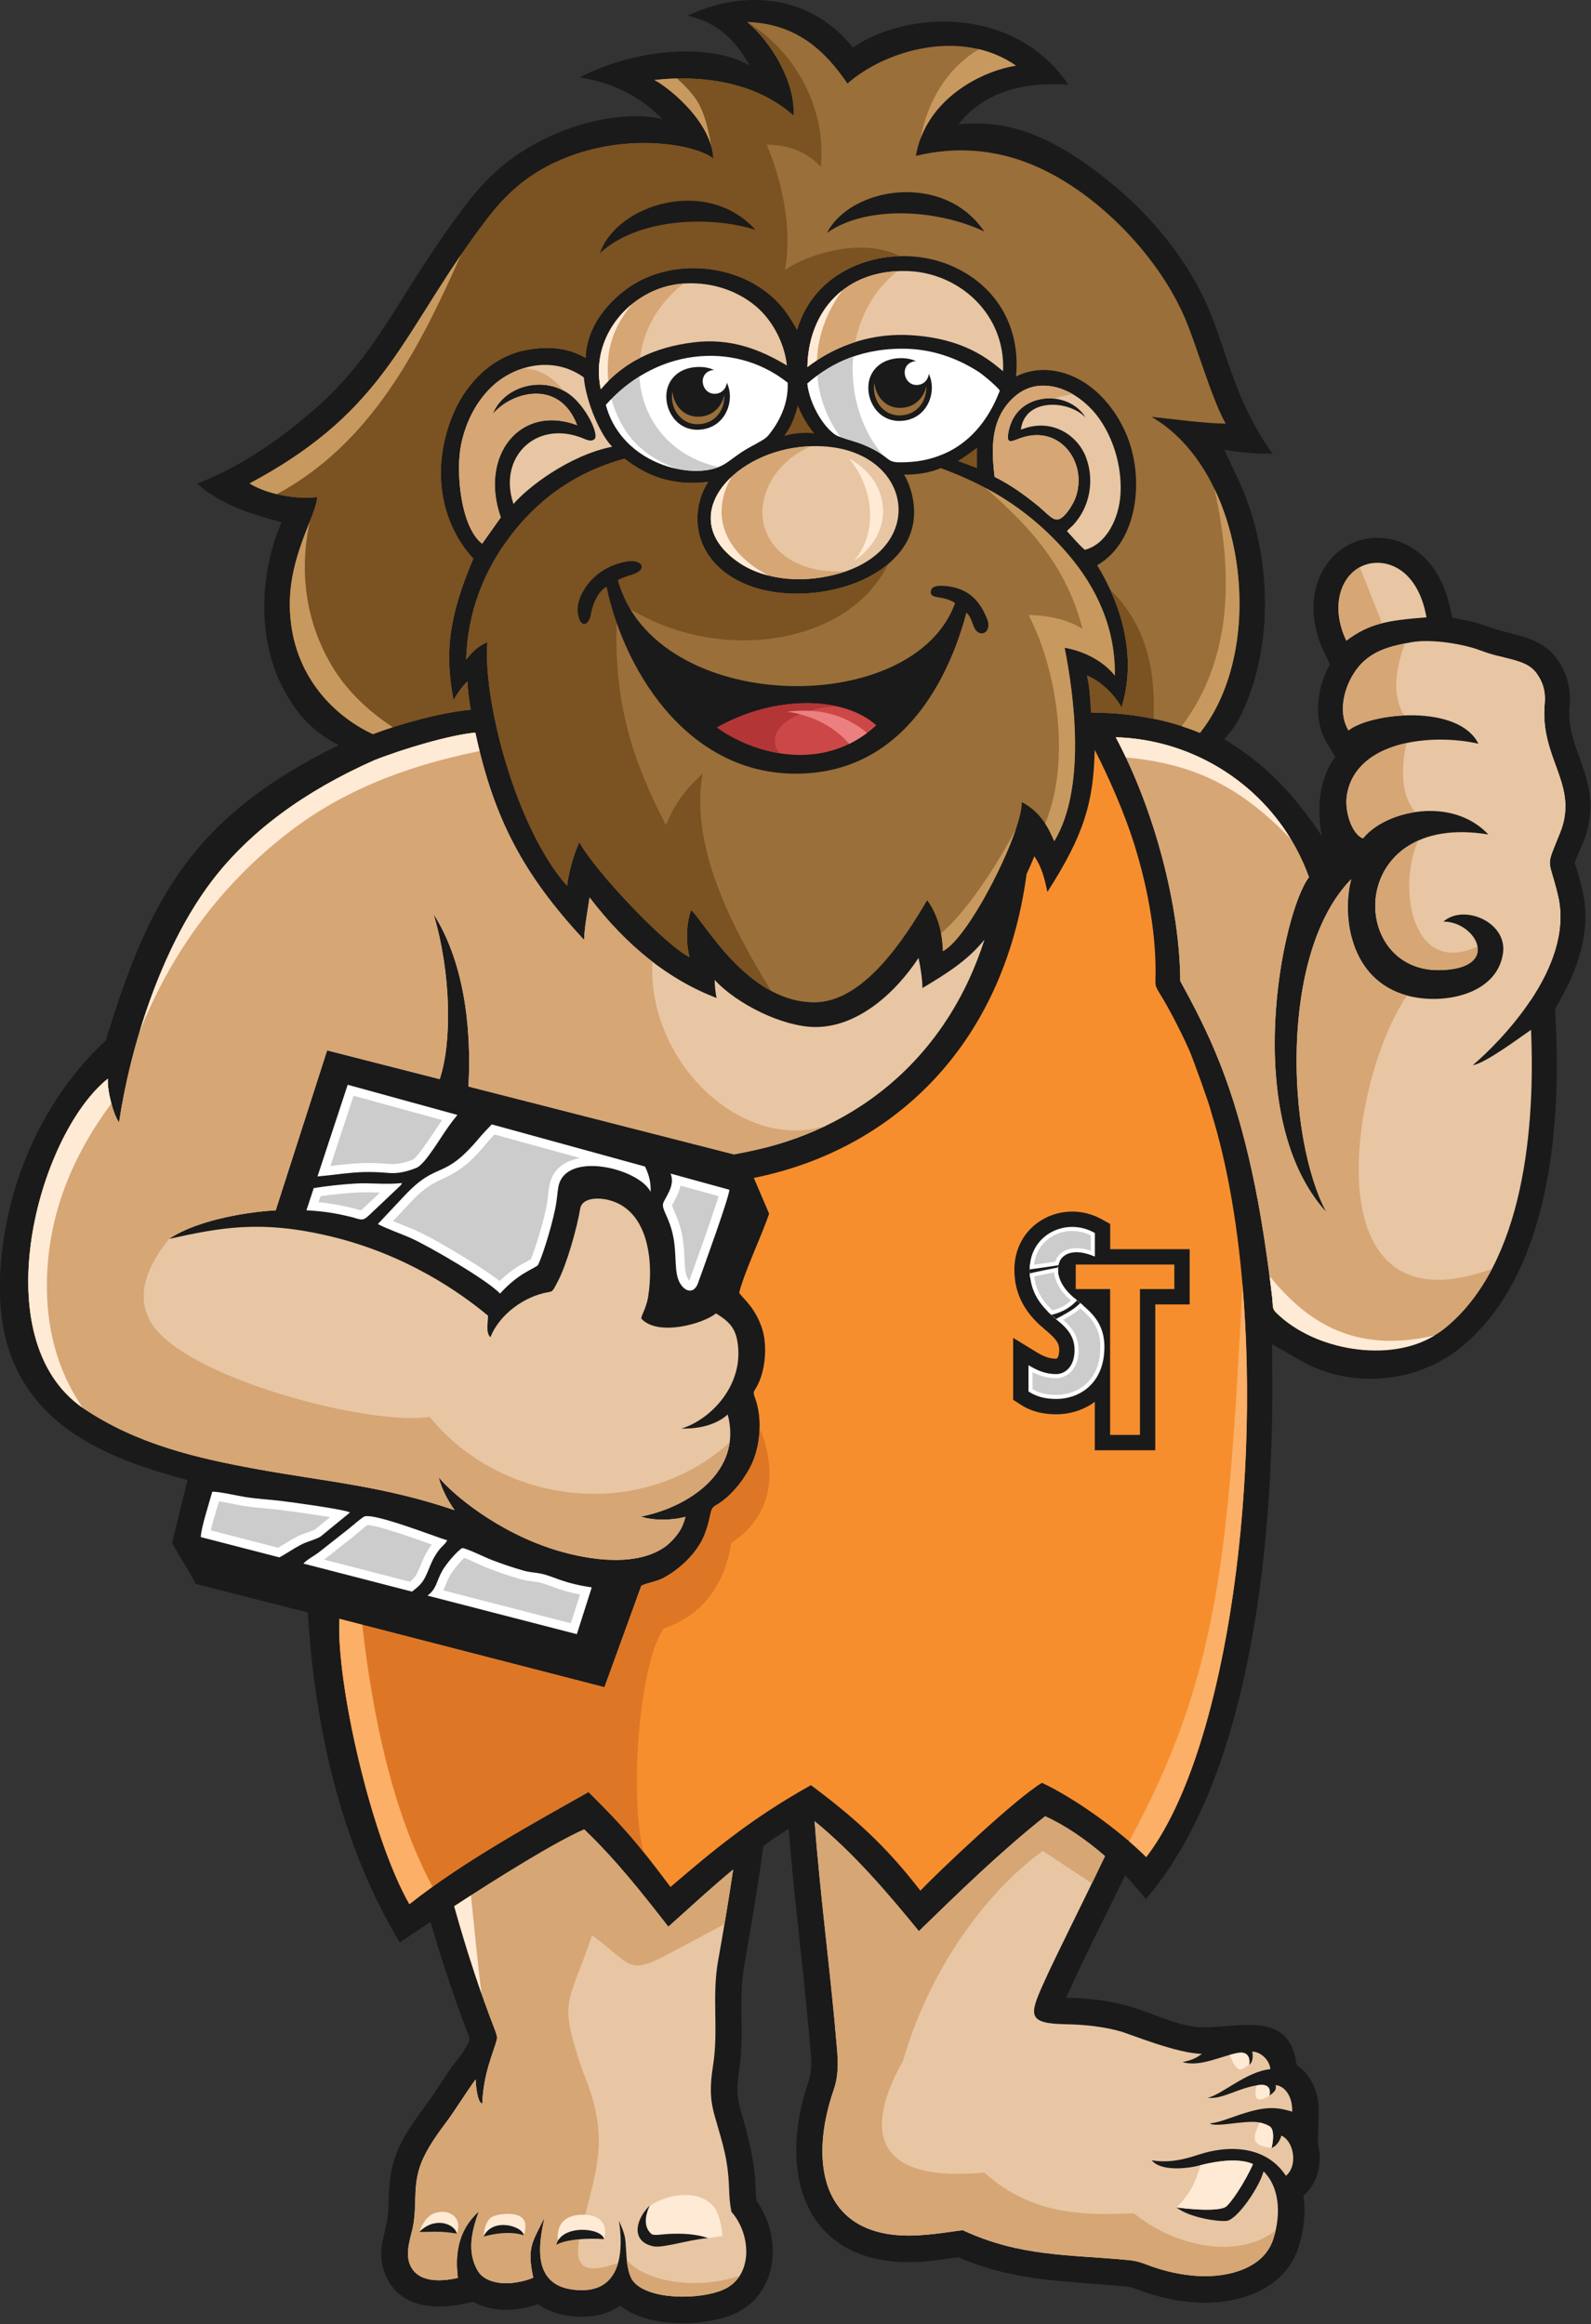 <?xml version="1.0" encoding="UTF-8" standalone="no"?>
<!-- Generator: Adobe Illustrator 15.0.0, SVG Export Plug-In . SVG Version: 6.00 Build 0)  -->

<svg
   version="1.1"
   id="Layer_1"
   x="0px"
   y="0px"
   width="683.825"
   height="998.649"
   viewBox="0 0 683.825 998.649"
   enable-background="new 0 0 1000 1000"
   xml:space="preserve"
   sodipodi:docname="logo-full.svg"
   inkscape:version="1.2 (dc2aedaf03, 2022-05-15)"
   inkscape:export-filename="logo-full.png"
   inkscape:export-xdpi="71.878059"
   inkscape:export-ydpi="71.878059"
   xmlns:inkscape="http://www.inkscape.org/namespaces/inkscape"
   xmlns:sodipodi="http://sodipodi.sourceforge.net/DTD/sodipodi-0.dtd"
   xmlns="http://www.w3.org/2000/svg"
   xmlns:svg="http://www.w3.org/2000/svg"><rect x="0" y="0" width="683.825" height="998.649" fill="#333333" stroke="none"/><defs
   id="defs195">
		
		
	
			
			
		
				
				
				
				
				
				
				
				
				
				
				
				
				
				
				
				
				
				
				
				
				
				
				
				
				
				
				
				
				
				
				
				
				
				
				
				
				
				
				
				
				
				
				
				
				
				
				
				
				
				
				
				
				
				
				
				
				
				
				
				
				
				
				
				
				
				
				
				
				
				
				
				
				
				
				
				
				
				
			</defs><sodipodi:namedview
   id="namedview193"
   pagecolor="#505050"
   bordercolor="#eeeeee"
   borderopacity="1"
   inkscape:showpageshadow="0"
   inkscape:pageopacity="0"
   inkscape:pagecheckerboard="0"
   inkscape:deskcolor="#505050"
   showgrid="false"
   inkscape:zoom="0.4145"
   inkscape:cx="641.73703"
   inkscape:cy="756.33293"
   inkscape:window-width="1920"
   inkscape:window-height="1010"
   inkscape:window-x="-6"
   inkscape:window-y="1086"
   inkscape:window-maximized="1"
   inkscape:current-layer="Layer_1" />
	<g
   id="g1004"
   transform="matrix(1.165,0,0,1.165,-240.765,-62.012)"
   inkscape:export-filename=".\g1004.png"
   inkscape:export-xdpi="49.152"
   inkscape:export-ydpi="49.152"><path
     fill-rule="evenodd"
     clip-rule="evenodd"
     fill="#1a1a1a"
     d="m 245.698,437.021 c -22.386,20.648 -36.937,51.955 -38.904,84.825 -0.793,13.281 0.816,25.892 6.269,36.902 11.78,23.791 36.784,33.468 62.793,40.421 -1.898,7.695 -3.798,15.39 -5.709,23.08 2.637,5.001 6.171,10.254 8.803,15.259 13.757,3.491 27.515,6.982 41.274,10.474 2.468,41.251 11.896,85.262 33.948,121.745 3.326,-2.267 7.171,-4.854 11.326,-7.613 4.592,15.845 9.674,30.709 14.3,42.525 0.757,1.993 -4.226,8.057 -5.457,9.676 -3.67,4.847 -6.653,10.169 -10.292,15.035 -3.556,4.753 -7.033,9.55 -9.666,14.889 -3.038,6.156 -4.03,11.918 -4.271,18.717 -0.112,3.207 -0.085,6.445 -0.675,9.607 -1.292,6.934 -3.453,11.377 -1.003,18.559 4.364,12.797 17.712,14.453 29.287,11.89 1.149,-0.256 2.299,-0.513 3.449,-0.769 3.255,1.822 7,2.722 10.708,2.938 4.138,0.236 9.367,-0.614 13.346,-2.014 4.628,3.328 10.382,4.565 16.014,4.594 5.101,0.024 10.095,-1.091 14.256,-4.094 9.825,7.967 28.884,7.816 40.188,3.801 17.922,-6.377 20.207,-28.369 10.071,-42.489 -0.193,-1.505 -0.264,-3.027 -0.313,-4.541 -0.354,-10.51 -2.673,-18.978 -5.564,-28.963 -1.534,-5.302 -1.372,-9.196 -0.509,-14.588 2.057,-12.87 -0.413,-26.013 1.868,-38.721 2.621,-14.632 5.045,-29.309 7.058,-44.039 2.997,-2.177 6.098,-4.305 9.34,-6.363 2.165,27.71 5.921,55.362 8.171,83.073 0.285,3.544 0.31,6.799 -0.858,10.209 -11.949,34.781 -0.858,68.855 41.117,66.455 4.769,-0.269 9.44,-1.16 14.177,-1.652 20.906,9.054 39.791,8.65 61.897,10.771 1.485,0.143 2.734,0.529 4.118,1.063 10.604,4.098 23.006,6.16 34.273,4.093 11.381,-2.083 21.545,-8.211 25.228,-19.706 1.925,-6.006 2.702,-12.65 1.766,-18.917 5.493,-4.63 7.113,-12.544 5.347,-19.319 0.11,-3.813 0.212,-7.625 0.317,-11.438 0.18,-6.597 -2.466,-13.766 -8.166,-17.465 -2.364,-20.198 -20.707,-13.83 -34.811,-13.912 -8.256,-0.049 -19.178,-5.574 -27.312,-7.869 -7.397,-2.087 -15.193,-2.922 -22.863,-3.048 -0.009,0 -0.021,0 -0.028,0 0.154,-0.334 0.305,-0.667 0.455,-1.005 6.653,-14.925 14.201,-29.427 21.313,-44.133 2.665,2.775 5.221,5.709 7.602,8.773 39.697,-46.013 47.095,-134.859 46.68,-192.692 -0.024,-4 -0.054,-8 -0.086,-12 3.471,1.99 6.934,3.988 10.404,5.978 18.457,10.612 42.786,8.626 59.286,-4.834 32.112,-26.196 36.747,-78.99 35.063,-117.507 -0.098,-2.287 -0.195,-4.575 -0.297,-6.864 -0.004,-0.171 -0.017,-0.342 -0.024,-0.515 0.089,-0.151 0.175,-0.295 0.265,-0.444 7.816,-13.13 13.424,-28.045 9.762,-43.453 -0.611,-2.58 -1.311,-5.133 -2.043,-7.622 -0.195,-0.584 -0.391,-1.17 -0.586,-1.753 -0.065,-0.202 -0.135,-0.405 -0.199,-0.606 0.077,-0.195 0.162,-0.393 0.24,-0.59 0.239,-0.588 0.479,-1.18 0.72,-1.768 0.171,-0.419 0.354,-0.834 0.529,-1.253 0.553,-1.314 1.151,-2.608 1.685,-3.926 2.742,-6.806 3.332,-13.737 1.798,-20.913 -1.131,-5.308 -3.349,-10.374 -5.001,-15.542 -1.452,-4.557 -2.27,-8.993 -1.839,-13.798 0.578,-6.376 -0.997,-12.362 -4.781,-17.546 -1.997,-2.732 -4.524,-4.72 -7.568,-6.181 -5.396,-2.594 -11.743,-3.27 -17.374,-5.424 -2.959,-1.133 -6.039,-1.943 -9.144,-2.554 -1.091,-0.215 -2.189,-0.435 -3.275,-0.647 -0.366,-0.073 -0.729,-0.142 -1.099,-0.215 -0.077,-0.362 -0.163,-0.722 -0.248,-1.084 -0.248,-1.086 -0.501,-2.171 -0.753,-3.257 -1.844,-7.947 -5.611,-15.513 -12.35,-20.398 -5.855,-4.248 -13.33,-5.819 -20.345,-3.92 -1.848,0.499 -3.63,1.239 -5.286,2.191 -6.177,3.542 -10.147,9.687 -11.612,16.577 -1.596,7.532 -0.114,15.436 3.153,22.323 0.74,1.554 1.473,3.111 2.218,4.665 -0.436,0.971 -0.879,1.939 -1.318,2.91 -3.711,8.219 -4.456,18.311 0.293,26.288 1.013,1.693 2.026,3.386 3.039,5.076 -6.075,8.042 -6.836,19.236 -4.92,29.199 -4.976,-7.46 -9.948,-13.814 -15.612,-19.671 -5.916,-6.118 -12.793,-11.465 -20.467,-16.136 2.462,-2.521 4.581,-5.479 6.258,-8.93 12.622,-25.968 11.129,-60.986 -1.074,-86.881 -1.705,-3.624 -3.418,-7.249 -5.123,-10.879 6.873,1.135 12.472,1.51 17.77,1.416 -8.109,-11.464 -12.455,-21.985 -16.96,-35.187 -2.152,-6.317 -4.187,-12.72 -6.836,-18.852 -6.791,-15.71 -18.9,-31.461 -33.26,-43.672 C 595.678,102.972 578.336,97.211 560.294,99.091 567.972,89.232 580.793,83.007 600.842,84.486 581.204,55.376 541.52,56.951 521.309,70.749 506.388,51.867 482.031,48.693 460.384,59.02 c 11.452,2.58 17.955,9.556 22.805,18.337 -14.972,-8.492 -42.249,-6.159 -62.693,4.437 13.306,2.083 22.668,7.418 30.662,15.444 -9.387,-2.637 -31.274,-1.487 -52.495,12.28 -7.261,4.71 -13.527,10.675 -19.301,18.154 -7.255,9.399 -13.865,19.279 -20.217,29.305 -5.231,8.264 -10.307,16.622 -16.012,24.566 -6.069,8.458 -12.929,16.199 -20.821,22.998 -13.428,11.583 -27.014,20.891 -42.991,27.128 9.959,8.254 19.279,10.868 31.232,14.199 -7.737,17.538 -9.284,41.968 0.173,60.496 5.182,10.16 11.043,16.577 20.872,21.71 -53.525,26.199 -69.948,56.453 -85.9,108.947 z"
     id="path6" /><path
     fill-rule="evenodd"
     clip-rule="evenodd"
     fill="#ffead5"
     d="m 771.195,422.458 c 7.694,-11.466 13.477,-25.393 10.262,-38.926 -3.454,-14.551 -4.781,-9.351 0.761,-23.098 7.162,-17.768 -7.515,-27.171 -5.668,-47.628 0.439,-4.865 -0.858,-8.289 -3.044,-11.277 -2.938,-4.018 -7.869,-4.689 -14.258,-6.374 v 0 c 0,0 10.287,10.73 9.632,22.331 -0.655,11.603 3.938,27.584 5.473,32.835 1.534,5.253 -5.692,14.01 -4.598,19.92 1.094,5.91 8.907,23.163 5.912,36.556 -1.282,5.733 -2.922,11.272 -4.472,15.661 z"
     id="path8" /><path
     fill-rule="evenodd"
     clip-rule="evenodd"
     fill="#e8c6a3"
     d="m 327.351,440.665 c 13.845,3.538 27.688,7.078 41.534,10.616 4.547,-13.414 4.291,-38.989 -2.258,-60.889 10.679,16.817 14.16,40.2 12.864,63.599 l 97.976,25.039 5.357,-1.075 c 9.501,-1.904 18.771,-4.899 27.543,-9.015 24.279,-11.385 42.717,-30.322 53.91,-54.657 2.169,-4.724 4.028,-9.558 5.604,-14.476 -6.124,7.548 -13.396,12.199 -22.885,17.869 -0.089,-3.646 -0.68,-7.471 -1.452,-11.112 -8.729,13.236 -22.75,25.655 -38.281,25.488 -11.88,-0.126 -28.752,-8.463 -36.933,-17.377 0.024,1.478 0.132,3.972 0.718,6.665 -17.825,-6.791 -33.472,-19.452 -46.869,-37.083 -0.788,5.46 -1.784,10.115 -2.026,15.666 -22.39,-24.072 -33.315,-44.684 -40.125,-76.465 -9.131,0.818 -26.349,5.867 -37.289,10.193 -25.486,11.302 -45.726,26.045 -59.692,44.261 -19.083,24.888 -30.461,62.188 -34.458,89.345 -2.173,-2.993 -4.445,-11.985 -4.132,-16.146 -26.052,20.868 -46.277,96.788 -8.648,121.833 19.515,12.984 41.024,18.083 64.181,22.274 24.703,4.476 46.249,6.156 72.412,15.059 -2.508,-3.516 -4.895,-8.023 -5.872,-12.142 4.877,6.038 21.482,20.17 43.132,26.827 12.241,3.764 30.23,6.481 40.865,-1.559 2.572,-2.16 4.893,-4.87 5.983,-7.527 0.444,-1.083 0.779,-2.148 1.064,-3.19 -4.063,1.245 -11.631,1.6 -16.437,-0.061 18.02,-3.532 37.492,-16.919 32.015,-37.643 -2.714,2.421 -7.917,5.379 -17.106,5.18 10.702,-3.149 23.643,-16.297 20.594,-32.561 -0.926,-4.952 -3.53,-7.287 -7.823,-9.92 -4.61,3.82 -21.353,8.581 -27.464,2.006 -0.505,-0.541 1.705,-3.768 2.396,-7.898 2.098,-12.54 0.551,-32.759 -15.275,-36.096 -3.416,-0.722 -9.094,-0.629 -9.764,3.387 -1.278,7.66 -5.036,20.624 -8.159,26.642 -2.026,3.902 -1.945,3.85 -3.692,4.15 -8.722,1.501 -17.904,8.134 -21.267,16.594 -1.796,-1.652 -0.851,-5.51 -0.875,-7.935 -10.345,-8.618 -30.341,-22.665 -58.317,-29.313 -25.554,-6.075 -40.406,-3.194 -59.377,0.993 11.326,-7.598 31.384,-10.153 39.36,-10.535 6.321,-19.668 12.644,-39.34 18.968,-59.011 z m 314.762,-25.541 c 10.674,19.35 18.393,36.066 25.212,64.822 3.341,14.064 6.246,30.951 8.749,52.309 0.268,2.963 -0.058,3.675 1.403,5.132 15.161,15.088 45.862,19.112 62.354,5.664 29.378,-23.967 33.224,-74.76 31.682,-109.965 -4.436,3.054 -17.009,12.433 -21.473,13.029 9.53,-8.085 37.708,-36.088 31.417,-62.582 -3.454,-14.549 -4.781,-9.353 0.761,-23.098 7.166,-17.768 -7.511,-27.171 -5.668,-47.628 0.439,-4.867 -0.858,-8.289 -3.044,-11.277 -3.873,-5.302 -11.226,-4.775 -20.801,-8.439 -6.059,-2.319 -17.988,-4.277 -25.146,-3.001 -7.69,1.371 -14.591,3.029 -19.608,9.011 -4.996,5.967 -8.134,16.25 -3.788,23.537 8.695,-6.74 40.69,-9.708 47.933,4.914 -16.963,-3.882 -45.101,-1.198 -48.502,18.829 -1.042,6.146 1.944,14.75 5.953,16.087 8.048,-10.152 32.633,-15.849 46.24,-1.432 -52.251,-8.659 -52.246,50.814 -17.762,50.035 22.844,-0.515 13.176,-17.958 1.18,-17.902 7.435,-6.653 23.629,0.161 21.969,11.67 -2.307,16.008 -23.905,19.507 -37.097,15.092 -20.581,-6.893 -22.03,-30.979 -18.852,-42.468 -26.795,27.236 -23.82,95.713 -9.192,122.919 -31.938,-34.983 -16.321,-110.793 -6.433,-123.588 -11.288,-31.311 -40.475,-50.761 -71.285,-51.613 14.204,26.629 23.587,61.988 23.798,89.943 z"
     id="path10" /><path
     fill-rule="evenodd"
     clip-rule="evenodd"
     fill="#d6a675"
     d="m 705.606,399.954 c -2.254,-7.166 -2.4,-15.177 -0.415,-22.458 -26.754,27.258 -23.779,95.689 -9.159,122.884 -31.938,-34.983 -16.321,-110.793 -6.433,-123.588 -11.288,-31.311 -40.475,-50.761 -71.285,-51.613 14.204,26.631 23.588,61.991 23.799,89.945 10.674,19.35 18.393,36.066 25.212,64.822 3.341,14.064 6.246,30.951 8.749,52.309 0.268,2.963 -0.058,3.675 1.403,5.132 15.161,15.088 45.862,19.112 62.354,5.664 7.182,-5.864 12.834,-13.33 17.261,-21.773 h -0.049 c -67.997,24.658 -51.908,-71.302 -31.267,-100.839 -0.577,-0.156 -1.147,-0.327 -1.7,-0.508 -10.482,-3.514 -16,-11.483 -18.47,-19.977 z m 18.95,-82.823 0.114,-0.098 c -3.784,-6.044 -4.024,-14.616 0.313,-26.463 -6.653,1.321 -12.581,3.225 -17.033,8.529 -4.996,5.967 -8.134,16.25 -3.788,23.537 3.752,-2.907 11.833,-5.108 20.394,-5.505 z m 4.11,35.649 c -8.098,1.231 -15.385,4.98 -19.12,9.686 -4.009,-1.336 -6.995,-9.94 -5.953,-16.087 1.863,-10.966 11.141,-16.731 21.939,-19.067 -2.359,11.306 -1.424,19.867 3.183,25.371 z m 23.104,49.557 c 0.749,4.272 -2.697,8.484 -13.745,8.732 -27.336,0.619 -33,-36.615 -8.15,-47.77 -7.81,17.409 -2.259,50.297 21.895,39.038 z"
     id="path12" /><path
     fill-rule="evenodd"
     clip-rule="evenodd"
     fill="#ffead5"
     d="m 682.828,362.633 c -13.948,-22.925 -38.655,-36.739 -64.514,-37.455 1.285,2.415 2.53,4.903 3.739,7.448 25.204,2.293 42.237,10.793 60.775,30.007 z"
     id="path14" /><path
     fill-rule="evenodd"
     clip-rule="evenodd"
     fill="#d6a675"
     d="m 327.351,440.665 c 13.845,3.538 27.688,7.078 41.534,10.616 4.547,-13.414 4.291,-38.989 -2.258,-60.889 10.679,16.817 14.16,40.2 12.864,63.599 l 97.976,25.039 5.357,-1.075 c 9.501,-1.904 18.771,-4.899 27.543,-9.015 l 1.14,-0.539 c -31.36,10.091 -66.183,-23.936 -64.14,-60.431 v -0.002 c -8.354,-6.419 -16.087,-14.366 -23.188,-23.71 -0.788,5.46 -1.784,10.115 -2.026,15.666 -22.39,-24.072 -33.315,-44.684 -40.125,-76.465 -9.131,0.818 -26.349,5.867 -37.289,10.193 -25.486,11.302 -45.726,26.045 -59.692,44.261 -19.083,24.888 -30.461,62.188 -34.458,89.345 -2.173,-2.993 -4.445,-11.985 -4.132,-16.146 -26.052,20.868 -46.277,96.788 -8.648,121.833 19.515,12.984 41.024,18.083 64.181,22.274 24.703,4.476 46.249,6.156 72.412,15.059 -2.508,-3.516 -4.895,-8.023 -5.872,-12.142 4.877,6.038 21.482,20.17 43.132,26.827 12.241,3.764 30.23,6.481 40.865,-1.559 2.572,-2.16 4.893,-4.87 5.983,-7.527 0.444,-1.083 0.779,-2.148 1.064,-3.19 -4.063,1.245 -11.631,1.6 -16.437,-0.061 14.832,-2.905 30.646,-12.492 32.723,-27.349 -32.866,29.574 -84.271,23.084 -110.655,-9.424 -22.337,3.504 -91.152,-14.579 -102.946,-35.03 -4.567,-7.918 -3.521,-17.806 6.765,-30.61 11.326,-7.598 31.384,-10.153 39.36,-10.535 6.32,-19.67 12.643,-39.342 18.967,-59.013 z"
     id="path16" /><path
     fill-rule="evenodd"
     clip-rule="evenodd"
     fill="#ffead5"
     d="m 383.591,330.252 c -0.543,-2.208 -1.064,-4.468 -1.563,-6.793 -9.131,0.818 -26.349,5.867 -37.289,10.193 -25.486,11.302 -45.726,26.045 -59.692,44.261 -11.942,15.576 -20.868,36.015 -26.855,55.786 v 0.01 c 14.435,-36.029 36.389,-59.699 57.351,-75.238 24.78,-18.368 52.409,-24.951 68.048,-28.219 z"
     id="path18" /><path
     fill-rule="evenodd"
     clip-rule="evenodd"
     fill="#ffead5"
     d="m 247.747,460.225 c -0.893,-3.318 -1.457,-6.899 -1.29,-9.113 -25.909,20.754 -46.045,95.946 -9.255,121.406 -9.82,-14.189 -13.604,-30.591 -13.218,-47.14 0.571,-24.522 9.354,-45.632 23.763,-65.153 z"
     id="path20" /><path
     fill-rule="evenodd"
     clip-rule="evenodd"
     fill="#f78e2d"
     d="m 484.779,487.707 c 1.882,4.409 3.762,8.816 5.644,13.225 -2.84,8.276 -9.184,21.63 -11.062,29.142 1.353,2.088 5.729,5.176 8.384,12.947 2.122,6.222 1.412,16.154 -2.09,22.034 -0.95,1.591 -1.218,1.656 -0.502,3.589 3.025,8.134 2.021,18.831 -1.817,25.973 -2.958,5.501 -7.523,11.007 -12.64,13.899 -2.586,1.461 -1.284,3.857 -4.262,11.133 -2.704,6.601 -9.306,12.708 -15.389,15.796 -2.354,1.192 -5.917,1.685 -7.784,2.694 -4.531,12.476 -9.065,24.951 -13.594,37.431 -32.601,-8.407 -65.2,-16.813 -97.799,-25.216 -1.147,23.808 11.741,80.681 25.842,105.225 20.311,-16.117 47.711,-30.94 66.079,-41.361 12.465,12.438 17.252,17.7 30.241,35.038 15.501,-13.285 29.859,-25.317 51.817,-37.557 15.494,11.572 27.242,21.879 40.377,38.916 6.323,-6.653 34.884,-33.822 44.856,-39.783 11.938,5.604 28.309,17.302 38.465,27.381 36.747,-47.673 49.292,-194.174 23.844,-275.167 -0.199,-1.566 -6.49,-19.062 -7.926,-22.345 -3.04,-6.956 -7.857,-16.021 -10.197,-19.808 -2.308,-3.737 -2.385,-3.976 -2.315,-6.179 0.472,-15.589 -2.543,-33.285 -7.935,-50.444 -3.442,-10.97 -9.375,-24.601 -14.481,-34.448 -0.436,19.279 -3.821,31.163 -17.448,52.395 -0.952,-4.211 -1.696,-8.502 -4.813,-13.151 -0.928,2.271 -1.88,4.454 -2.864,6.559 -8.755,64.975 -50.999,102.131 -100.631,112.082 z"
     id="path22" /><path
     fill-rule="evenodd"
     clip-rule="evenodd"
     fill="#fbaf67"
     d="m 623.25,732.426 c 2.267,1.953 4.391,3.897 6.295,5.786 28.345,-36.771 42.281,-132.32 35.502,-211.268 -5.148,101.73 -9.095,145.048 -41.797,205.482 z"
     id="path24" /><path
     fill-rule="evenodd"
     clip-rule="evenodd"
     fill="#dd7726"
     d="m 486.916,580.082 c -0.126,5.244 -1.394,10.465 -3.579,14.534 -2.958,5.501 -7.523,11.007 -12.64,13.899 -2.586,1.461 -1.284,3.857 -4.262,11.133 -2.704,6.601 -9.306,12.708 -15.389,15.796 -2.352,1.192 -5.917,1.685 -7.784,2.694 l -13.594,37.431 -97.799,-25.216 c -1.147,23.808 11.741,80.681 25.84,105.225 20.313,-16.117 47.715,-30.94 66.079,-41.361 8.689,8.671 13.647,13.851 20.251,22.066 -5.381,-21.912 -1.349,-69.73 7.479,-82.386 13.55,-4.509 22.333,-15.234 24.953,-31.522 18.041,-11.824 15.388,-31.055 10.445,-42.293 z"
     id="path26" /><path
     fill-rule="evenodd"
     clip-rule="evenodd"
     fill="#e8c6a3"
     d="m 703.373,289.54 c 8.297,-6.264 14.791,-7.436 29.573,-8.608 -3.142,-17.509 -14.196,-21.67 -21.749,-19.629 -9.191,2.486 -14.314,14.569 -7.824,28.237 z"
     id="path28" /><path
     fill-rule="evenodd"
     clip-rule="evenodd"
     fill="#ffffff"
     d="m 319.722,499.651 c 6.528,0.364 11.137,1.109 17.177,2.639 2.093,0.529 3.296,1.343 4.95,0.037 1.178,-0.933 2.321,-2.186 3.43,-3.156 2.98,-2.824 5.959,-5.648 8.942,-8.472 0.763,-0.842 0.236,-0.083 0.755,-1.084 -6.285,0.651 -11.458,-0.169 -17.236,0.177 -5.081,0.305 -10.185,0.849 -15.326,1.677 -0.898,2.728 -1.795,5.454 -2.692,8.182 z m -9.996,128.022 c 0.616,-0.301 1.29,-0.696 2.095,-1.185 2.145,-1.302 4.075,-2.571 6.335,-3.706 1.988,-0.997 5.249,-1.778 6.826,-2.824 l 10.811,-8.846 c -2.118,-1.16 -21.134,-3.724 -25.124,-4.22 -4.396,-0.546 -8.897,-0.773 -13.306,-1.44 -2.914,-0.439 -9.75,-2.071 -12.38,-1.994 -0.958,3.512 -4.238,13.615 -4.232,16.736 z m 115.257,11.071 c -10.626,-1.542 -14.101,-4.085 -18.573,-5.041 -2.289,-0.492 -4.055,-0.432 -6.587,-1.144 -4.041,-1.127 -7.983,-2.519 -11.552,-3.861 -2.486,-0.94 -9.239,-4.285 -11.045,-4.472 -2.014,1.114 -6.203,6.192 -7.43,8.451 -2.436,4.488 -1.906,6.315 -5.397,9.106 L 419.483,656 Z m -66.325,1.559 -40.059,-10.343 c 1.422,-1.563 3.731,-2.674 5.471,-3.976 l 11.247,-8.854 c 1.198,-0.944 4.452,-3.809 5.617,-4.455 3.154,-1.746 26.589,7.527 30.713,8.703 -0.824,1.814 -2.356,2.015 -4.716,6.12 -1.312,2.286 -2.096,4.821 -3.235,7.169 -1.313,2.702 -2.714,3.833 -4.913,5.542 z m 95.418,-154.189 c 1.55,3.939 -0.975,7.365 -2.513,10.357 -1.186,2.301 1.147,4.279 2.885,10.376 1.992,6.998 0.946,13.212 2.252,17.716 1.313,4.517 5.681,6.967 7.5,1.904 2.344,-6.514 11.371,-31.361 11.566,-34.389 z m -62.937,44.265 c -4.435,-4.863 -26.036,-17.363 -32.627,-20.346 -3.746,-1.696 -8.986,-3.479 -12.439,-5.306 3.109,-3.337 6.319,-6.714 9.605,-10.228 12.96,-13.855 14.099,-4.928 28.394,-22.239 0.547,-0.661 2.513,-2.729 4.018,-4.297 l 56.474,15.531 c 0.148,0.21 0.283,0.452 0.413,0.743 1.19,2.663 1.857,5.31 1.711,8.606 -4.325,-8.697 -31.382,-15.289 -34.009,-1.915 -0.393,2.002 -0.452,4.767 -1.257,8.541 -1.754,8.211 -4.982,17.964 -6.328,20.475 -2.432,1.8 -7.172,3.021 -13.955,10.435 z m -41.427,-44.524 c 2.783,0.24 5.726,0.071 10.553,-1.835 1.298,-0.513 3.056,-2.494 4.702,-4.738 4.23,-5.762 5.917,-9.304 10.454,-14.803 l -40.477,-11.13 c -3.715,11.273 -7.43,22.548 -11.147,33.821 10.508,-0.955 14.988,-2.261 25.915,-1.315 z"
     id="path30" /><path
     fill-rule="evenodd"
     clip-rule="evenodd"
     fill="#cdcccc"
     d="m 324.208,496.661 c 4.565,0.456 8.854,1.227 13.507,2.405 0.49,0.122 1.548,0.509 2.12,0.612 1.121,-0.891 2.12,-2.008 3.203,-2.962 1.263,-1.198 2.527,-2.395 3.79,-3.593 -2.956,-0.073 -5.9,-0.189 -8.891,-0.01 -4.35,0.261 -8.689,0.7 -13,1.333 -0.245,0.738 -0.487,1.476 -0.729,2.215 z m -36.768,110.32 c -0.535,1.819 -1.093,3.634 -1.609,5.457 -0.342,1.208 -0.997,3.397 -1.402,5.27 l 24.868,6.421 c 0.269,-0.159 0.535,-0.321 0.795,-0.48 2.179,-1.322 4.291,-2.693 6.573,-3.841 1.789,-0.896 4.834,-1.604 6.36,-2.543 l 5.396,-4.415 c -1.959,-0.342 -3.926,-0.651 -5.89,-0.948 -4.077,-0.614 -8.179,-1.2 -12.272,-1.709 -4.458,-0.554 -8.946,-0.777 -13.393,-1.448 -2.032,-0.31 -4.081,-0.77 -6.104,-1.156 -0.905,-0.172 -2.14,-0.432 -3.322,-0.608 z m 90.48,20.867 c -1.753,1.615 -4.502,5.131 -5.204,6.421 -1.203,2.214 -1.703,3.951 -2.499,5.583 l 47.05,12.142 3.385,-10.612 c -2.592,-0.513 -5.139,-1.163 -7.672,-2.002 -2.128,-0.708 -4.285,-1.64 -6.436,-2.222 -0.276,-0.073 -0.553,-0.142 -0.834,-0.203 -2.289,-0.492 -4.452,-0.537 -6.787,-1.188 -4.004,-1.123 -7.937,-2.494 -11.827,-3.955 -1.8,-0.679 -3.611,-1.554 -5.375,-2.335 -0.883,-0.392 -2.525,-1.173 -3.801,-1.629 z m -11.946,-4.887 c -0.716,0.907 -1.345,1.872 -1.927,2.881 -1.374,2.393 -2.155,4.924 -3.345,7.377 -0.79,1.624 -1.63,2.494 -2.806,3.45 l -31.651,-8.166 11.129,-8.761 c 1.396,-1.099 3.357,-3.007 4.86,-3.967 2.553,-0.065 11.214,2.832 13.495,3.597 3.031,1.018 6.046,2.087 9.06,3.161 0.392,0.143 0.786,0.285 1.185,0.428 z m 91.758,-132.394 c -0.49,2.492 -1.848,4.781 -3.151,7.306 0.107,0.525 0.675,1.719 0.85,2.114 0.871,1.969 1.624,3.874 2.216,5.954 0.995,3.495 1.324,6.925 1.507,10.534 0.11,2.222 0.122,5.033 0.741,7.161 0.138,0.48 0.565,1.461 1.056,2.007 0.053,-0.118 0.093,-0.229 0.122,-0.302 1.963,-5.465 3.933,-10.925 5.853,-16.402 1.29,-3.682 2.57,-7.377 3.774,-11.088 0.281,-0.869 0.736,-2.163 1.117,-3.41 z M 402.5,517.695 c 0.675,-1.461 1.271,-3.324 1.746,-4.74 1.027,-3.056 1.945,-6.173 2.759,-9.294 0.421,-1.619 0.816,-3.249 1.166,-4.887 0.61,-2.86 0.695,-5.69 1.245,-8.486 1.153,-5.878 5.66,-8.915 11.289,-9.906 l -31.602,-8.689 c -0.86,0.883 -1.729,1.792 -2.466,2.683 -5.127,6.211 -9.23,10.376 -16.593,13.642 -5.245,2.328 -7.947,4.488 -11.937,8.752 -2.148,2.299 -4.311,4.586 -6.468,6.879 2.739,1.139 5.583,2.148 8.244,3.353 5.652,2.56 11.66,6.148 16.978,9.354 3.354,2.022 6.695,4.114 9.922,6.336 1.309,0.899 2.82,1.949 4.211,3.063 2.139,-2.066 4.443,-3.931 6.995,-5.521 1.357,-0.846 3.139,-1.66 4.511,-2.539 z m -32.709,-51.314 c -2.567,3.604 -4.85,7.322 -7.503,10.932 -0.6,0.818 -2.409,3.184 -3.286,3.634 -3.042,1.2 -5.687,1.882 -9.003,1.595 -4.724,-0.407 -9.21,-0.454 -13.93,-0.032 -2.504,0.222 -5.001,0.522 -7.501,0.812 2.849,-8.643 5.697,-17.285 8.545,-25.928 z"
     id="path32" /><g
     id="g52">
					<path
   fill-rule="evenodd"
   clip-rule="evenodd"
   fill="#1a1a1a"
   d="m 610.579,570.283 c -4.086,3.061 -9.127,4.614 -14.25,4.614 -4.663,0 -9.058,-0.944 -13.013,-3.499 l -2.864,-1.852 v -22.835 l 8.602,5.249 c 2.315,1.407 4.517,2.453 7.275,2.453 0.126,0 0.289,-0.126 0.37,-0.211 0.619,-0.655 0.745,-2.178 0.745,-3.023 0,-1.286 -0.272,-2.287 -1.005,-3.341 -1.543,-2.21 -4.859,-4.578 -6.873,-6.535 -5.652,-5.489 -8.605,-11.727 -8.659,-19.661 -0.049,-7.593 3.528,-14.457 10.075,-18.404 6.734,-4.063 15.178,-4.126 22.042,-0.33 l 3.234,1.791 v 9.302 h 29.317 v 20.377 h -12.683 v 53.789 h -22.314 v -17.884 z"
   id="path34" />
					<polygon
   fill-rule="evenodd"
   clip-rule="evenodd"
   fill="#f78e2d"
   points="603.548,519.656 639.921,519.656 639.921,528.719 627.233,528.719 627.233,582.507 616.234,582.507 616.234,528.719 603.548,528.719 "
   id="polygon36" />
					<path
   fill-rule="evenodd"
   clip-rule="evenodd"
   fill="#ffffff"
   d="m 586.592,519.896 c 3.69,-0.472 7.373,-1.013 11.044,-1.607 -0.623,1.205 -0.802,2.593 -0.672,3.947 -1.225,0.24 -2.453,0.477 -3.683,0.725 -2.197,0.439 -4.398,0.899 -6.579,1.42 -0.11,-0.903 -0.171,-1.839 -0.175,-2.812 -0.005,-0.565 0.016,-1.123 0.065,-1.673 z"
   id="path38" />
					<path
   fill-rule="evenodd"
   clip-rule="evenodd"
   fill="#ffffff"
   d="m 606.294,534.793 c -1.172,1.196 -2.344,2.165 -3.918,3.142 -1.538,0.956 -3.207,1.925 -4.916,2.832 -1.289,-1.144 -2.673,-2.278 -3.991,-3.561 -0.105,-0.102 -0.208,-0.203 -0.31,-0.305 0.635,-0.106 1.27,-0.236 1.904,-0.403 3.052,-0.806 5.607,-2.335 7.776,-4.614 0.26,0.229 0.528,0.456 0.793,0.68 0.884,0.749 1.783,1.481 2.662,2.229 z"
   id="path40" />
					<g
   id="g50">
						<path
   fill-rule="evenodd"
   clip-rule="evenodd"
   fill="#ffffff"
   d="m 609.77,516.397 c -2.283,-0.892 -4.969,-1.542 -7.427,-1.168 -1.685,0.257 -3.218,1.001 -4.231,2.4 -0.997,1.376 -1.273,3.097 -1.091,4.757 0.236,2.173 1.237,4.261 2.507,6.01 1.16,1.596 2.649,2.938 4.15,4.208 1.619,1.371 3.288,2.682 4.806,4.179 3.894,3.841 5.664,7.951 5.632,13.464 -0.033,5.437 -1.607,10.73 -5.705,14.49 -3.279,3.011 -7.662,4.5 -12.081,4.5 -3.557,0 -6.917,-0.643 -9.94,-2.592 l -0.277,-0.179 v -9.676 c 3.231,1.969 6.332,3.283 10.218,3.283 1.709,0 3.328,-0.753 4.492,-1.994 1.729,-1.839 2.283,-4.451 2.283,-6.9 0,-6.991 -5.151,-9.619 -9.595,-13.937 -4.546,-4.415 -6.901,-9.204 -6.942,-15.638 -0.036,-5.595 2.503,-10.607 7.337,-13.525 5.005,-3.015 11.287,-3.035 16.382,-0.22 l 0.313,0.175 v 8.688 z"
   id="path42" />
						<path
   fill-rule="evenodd"
   clip-rule="evenodd"
   fill="#cdcccc"
   d="m 609.11,514.574 v -5.651 c -4.546,-2.312 -10.039,-2.218 -14.438,0.436 -4.382,2.645 -6.645,7.173 -6.612,12.235 0.037,6.014 2.214,10.429 6.486,14.579 2.567,2.494 5.696,4.622 7.756,7.576 1.574,2.255 2.291,4.68 2.291,7.431 0,2.844 -0.684,5.794 -2.686,7.922 -1.449,1.538 -3.459,2.466 -5.579,2.466 -3.251,0 -6.01,-0.847 -8.728,-2.229 v 6.307 c 2.665,1.591 5.627,2.104 8.728,2.104 4.045,0 8.069,-1.351 11.076,-4.109 3.78,-3.471 5.188,-8.395 5.216,-13.399 0.033,-5.095 -1.566,-8.825 -5.184,-12.398 -1.485,-1.461 -3.133,-2.755 -4.724,-4.098 -1.6,-1.354 -3.154,-2.771 -4.391,-4.468 -1.429,-1.969 -2.519,-4.288 -2.783,-6.722 -0.224,-2.034 0.146,-4.118 1.363,-5.798 1.249,-1.726 3.137,-2.682 5.212,-2.999 2.318,-0.353 4.759,0.075 6.997,0.815 z"
   id="path44" />
						<path
   fill-rule="evenodd"
   clip-rule="evenodd"
   fill="#ffffff"
   d="m 606.339,534.83 c -1.172,1.196 -2.348,2.165 -3.918,3.142 -1.543,0.956 -3.207,1.924 -4.916,2.832 -1.294,-1.144 -2.673,-2.275 -3.995,-3.561 -0.106,-0.098 -0.208,-0.199 -0.31,-0.302 0.639,-0.109 1.27,-0.235 1.904,-0.406 3.052,-0.802 5.611,-2.336 7.775,-4.614 0.265,0.231 0.529,0.46 0.798,0.684 0.884,0.744 1.779,1.476 2.662,2.225 z m -19.702,-14.896 c 3.69,-0.473 7.369,-1.014 11.043,-1.604 -0.626,1.2 -0.801,2.588 -0.671,3.943 -1.229,0.239 -2.454,0.479 -3.683,0.724 -2.197,0.443 -4.398,0.899 -6.58,1.425 -0.113,-0.908 -0.17,-1.844 -0.179,-2.816 -0.004,-0.566 0.021,-1.124 0.07,-1.672 z"
   id="path46" />
						<path
   fill-rule="evenodd"
   clip-rule="evenodd"
   fill="#1a1a1a"
   d="m 586.567,521.438 c 3.324,-0.423 6.832,-0.923 10.551,-1.514 -0.057,0.273 -0.093,0.554 -0.122,0.83 -3.434,0.668 -7.178,1.404 -10.388,2.165 -0.024,-0.432 -0.037,-0.866 -0.041,-1.314 z m 7.968,16.765 c 2.648,-0.565 6.196,-1.831 9.48,-5.314 0.395,0.33 0.789,0.659 1.184,0.989 -0.874,0.896 -1.94,1.818 -3.564,2.828 -1.912,1.188 -3.751,2.205 -5.354,3.031 -0.579,-0.496 -1.165,-1.005 -1.746,-1.534 z"
   id="path48" />
					</g>
				</g><path
     fill-rule="evenodd"
     clip-rule="evenodd"
     fill="#e8c6a3"
     d="m 662.979,836.283 c -2.01,0.179 -8.427,1.27 -9.948,0.216 2.421,-0.346 4.598,-1.005 6.689,-1.762 12.483,-4.513 16.544,-4.785 23.682,-2.612 0.158,-5.722 -2.719,-9.433 -6.096,-9.811 0.289,1.668 -0.184,2.335 -2.267,3.865 0.306,-1.77 0.31,-4.484 -4.179,-3.841 -7.536,1.078 -12.883,5.232 -18.66,4.703 5.57,-1.371 14.286,-9.721 23.141,-10.596 -0.306,-3.719 -3.984,-6.53 -6.71,-6.474 0.406,1.408 0.329,3.943 -1.107,4.862 0.396,-1.725 -0.012,-5.106 -4.036,-4.402 -6.083,1.063 -14.164,5.396 -20.54,3.401 3.666,-0.765 4.911,-1.444 7.202,-3.035 -9.042,-0.053 -26.848,-7.373 -29.912,-8.235 -6.445,-1.819 -13.517,-2.572 -20.369,-2.682 -14.27,-0.24 -13.391,-3.463 -8.35,-14.771 4.708,-10.56 13.908,-28.512 22.815,-47.241 -7.41,-6.466 -15.166,-11.581 -22.07,-14.714 -16.378,12.984 -31.71,27.913 -46.591,42.396 -11.234,-13.75 -23.967,-28.765 -38.473,-40.564 2.128,28.45 6.063,56.84 8.35,85.055 0.562,6.922 -0.187,10.771 -1.354,14.181 -9.396,27.355 -4.236,55.542 31.307,53.512 8.143,-0.468 15.353,-1.966 16.476,-1.827 21.195,9.811 39.014,8.858 61.088,10.97 1.872,0.18 3.72,0.518 6.714,1.677 8.659,3.349 19.381,5.354 28.983,3.597 7.683,-1.407 15.133,-5.139 17.672,-13.069 3.149,-9.827 1.957,-19.552 -3.609,-24.935 -1.391,5.554 -9.635,17.854 -13.676,18.277 -2.881,0.297 -13.253,-1.029 -18.448,-4.951 11.043,1.338 15.845,0.834 17.892,-0.065 1.729,-0.761 7.396,-9.204 10.339,-15.951 -5.054,-2.282 -13.229,-1.225 -19.938,0.55 -4.024,1.062 -13.969,2.303 -17.423,-1.953 6.429,1.131 12.313,-0.428 16.951,-1.961 13.281,-4.395 25.932,-2.441 32.564,7.686 4.398,-3.495 3.104,-12.675 -1.673,-14.819 -0.577,2.112 -2.104,4.114 -3.629,4.541 0.524,-1.904 1.277,-6.9 -0.802,-8.032 -4.013,-2.187 -7.28,-1.609 -12.005,-1.186 z"
     id="path54" /><path
     fill-rule="evenodd"
     clip-rule="evenodd"
     fill="#ffead5"
     d="m 675.785,845.499 c 0.524,-1.904 1.277,-6.9 -0.802,-8.032 -1.245,-0.679 -2.421,-1.09 -3.589,-1.322 -2.535,5.575 -3.47,8.398 4.391,9.354 z"
     id="path56" /><path
     fill-rule="evenodd"
     clip-rule="evenodd"
     fill="#ffead5"
     d="m 649.56,851.855 c 6.597,-1.681 14.462,-2.616 19.373,-0.399 -2.942,6.747 -8.61,15.19 -10.339,15.951 -2.047,0.899 -6.849,1.403 -17.892,0.065 5.069,-5 7.287,-9.729 8.858,-15.617 z"
     id="path58" /><path
     fill-rule="evenodd"
     clip-rule="evenodd"
     fill="#ffead5"
     d="m 660.322,811.182 c 1.099,-0.31 2.161,-0.574 3.166,-0.749 4.024,-0.704 4.432,2.678 4.036,4.402 -2.636,1.579 -4.032,4.212 -7.202,-3.653 z"
     id="path60" /><path
     fill-rule="evenodd"
     clip-rule="evenodd"
     fill="#ffead5"
     d="m 675.04,826.18 c 0.306,-1.77 0.31,-4.484 -4.179,-3.841 -0.212,0.032 -0.428,0.069 -0.639,0.102 -0.398,1.884 -0.599,3.829 0.13,4.712 0.648,0.788 2.04,0.732 4.688,-0.973 z"
     id="path62" /><path
     fill-rule="evenodd"
     clip-rule="evenodd"
     fill="#d6a675"
     d="m 609.496,747.929 c 1.604,-3.305 3.228,-6.669 4.839,-10.059 -7.41,-6.466 -15.166,-11.581 -22.07,-14.714 -16.378,12.984 -31.71,27.913 -46.591,42.396 -11.234,-13.75 -23.967,-28.765 -38.473,-40.564 2.128,28.45 6.063,56.84 8.35,85.055 0.562,6.922 -0.187,10.771 -1.354,14.181 -9.396,27.355 -4.236,55.542 31.307,53.512 8.143,-0.468 15.353,-1.966 16.476,-1.827 21.195,9.811 39.014,8.858 61.088,10.97 1.872,0.18 3.72,0.518 6.714,1.677 8.659,3.349 19.381,5.354 28.983,3.597 7.683,-1.407 15.133,-5.139 17.672,-13.069 0.342,-1.054 0.627,-2.107 0.867,-3.157 -13.685,10.774 -36.947,6.217 -52.34,-6.344 -19.401,0.997 -38.123,0.301 -55.127,-14.982 -44.608,4.065 -42.563,-18.986 -29.965,-41.35 11.26,-38.98 35.462,-65.914 51.539,-77.299 6.025,3.989 12.055,7.981 18.085,11.977 z"
     id="path64" /><path
     fill-rule="evenodd"
     clip-rule="evenodd"
     fill="#e8c6a3"
     d="m 383.282,868.99 c -2.366,6.632 -4.612,14.705 -0.313,21.895 1.798,3.004 5.593,4.297 9.475,4.521 3.607,0.211 8.722,-0.948 10.96,-2.06 -2.415,-11.222 -0.324,-12.964 4.087,-22.025 -1.599,8.061 -6.051,26.555 13.794,26.652 15.145,0.073 15.285,-15.845 13.729,-25.603 1.086,2.507 2.161,4.68 2.433,7.813 0.378,4.37 0.244,9.249 1.969,13.07 3.469,7.661 22.188,8.829 32.988,4.988 12.445,-4.419 11.595,-20.699 4.142,-29.143 -0.628,-2.856 -0.795,-5.603 -0.887,-8.333 -0.362,-10.909 -2.197,-16.26 -5.184,-26.575 -1.481,-5.118 -2.214,-9.811 -0.769,-18.852 2.138,-13.387 -0.486,-25.623 1.894,-38.899 1.687,-9.403 3.694,-21.118 5.563,-33.643 -8.096,6.697 -15.75,13.794 -23.92,21.109 -9.605,-12.288 -19.242,-24.617 -31.061,-35.9 -10.673,4.699 -30.599,17.049 -47.929,28.349 4.718,16.891 9.994,32.805 14.657,44.715 0.885,2.258 1.273,3.454 1.058,4.354 -1.153,4.789 -4.995,12.386 -5.381,23.775 -1.957,-0.574 -2.384,-7.414 -2.445,-8.977 -2.389,3.153 -8.081,12.077 -10.258,14.986 -3.203,4.284 -6.378,8.605 -8.724,13.358 -4.749,9.619 -2.405,16.712 -4.104,25.79 -0.641,3.454 -2.887,9.131 -1.361,13.606 2.58,7.552 11.796,6.848 17.908,5.493 -0.862,-6.996 -0.805,-16.835 7.679,-24.464 z"
     id="path66" /><path
     fill-rule="evenodd"
     clip-rule="evenodd"
     fill="#d6a675"
     d="m 383.282,868.99 c -2.366,6.632 -4.612,14.705 -0.313,21.895 1.798,3.004 5.593,4.297 9.475,4.521 3.607,0.211 8.722,-0.948 10.96,-2.06 -2.415,-11.222 -0.324,-12.964 4.087,-22.025 -1.599,8.061 -6.051,26.555 13.794,26.652 8.016,0.036 11.829,-4.403 13.409,-10.038 -11.198,3.914 -17.096,2.982 -13.883,-10.6 5.788,-24.483 11.454,-34.855 0.702,-60.503 -8.817,-26.452 -5.495,-23.019 3.591,-49.735 14.575,10.551 12.874,14.974 27.62,7.141 7.074,-3.764 14.152,-7.523 21.226,-11.283 1.06,-6.282 2.161,-13.09 3.215,-20.157 -8.098,6.697 -15.751,13.794 -23.922,21.109 -9.605,-12.288 -19.242,-24.617 -31.061,-35.9 -10.673,4.699 -30.599,17.049 -47.929,28.349 4.718,16.891 9.994,32.805 14.657,44.715 0.885,2.258 1.273,3.454 1.058,4.354 -1.153,4.789 -4.995,12.386 -5.381,23.775 -1.957,-0.574 -2.384,-7.414 -2.445,-8.977 -2.389,3.153 -8.081,12.077 -10.258,14.986 -3.203,4.284 -6.378,8.605 -8.724,13.358 -4.749,9.619 -2.405,16.712 -4.104,25.79 -0.641,3.454 -2.887,9.131 -1.361,13.606 2.58,7.552 11.796,6.848 17.908,5.493 -0.862,-6.998 -0.805,-16.837 7.679,-24.466 z m 54.632,17.819 c 6.337,7.674 24.917,11.486 41.667,5.847 -1.557,2.445 -3.906,4.427 -7.178,5.587 -10.799,3.841 -29.519,2.673 -32.988,-4.988 -0.876,-1.942 -1.273,-4.16 -1.501,-6.446 z"
     id="path68" /><path
     fill-rule="evenodd"
     clip-rule="evenodd"
     fill="#ffead5"
     d="m 374.252,756.352 c 3.212,11.507 6.683,22.555 10.046,32.198 -0.968,-7.361 -2.781,-25.077 -3.892,-36.182 -2.074,1.334 -4.131,2.665 -6.154,3.984 z"
     id="path70" /><path
     fill-rule="evenodd"
     clip-rule="evenodd"
     fill="#fbaf67"
     d="m 340.319,652.53 c -2.816,-0.725 -5.636,-1.452 -8.451,-2.177 -1.147,23.808 11.741,80.681 25.84,105.225 2.722,-2.16 5.572,-4.297 8.51,-6.404 -14.707,-27.714 -22.009,-62.366 -25.899,-96.644 z"
     id="path72" /><path
     fill-rule="evenodd"
     clip-rule="evenodd"
     fill="#ffead5"
     d="m 375.243,877.136 c -2.1,-0.476 -4.199,-0.952 -6.299,-1.428 -2.529,0.256 -5.056,0.509 -7.587,0.765 1.855,-4.724 4.11,-7.491 8.907,-7.397 2.534,0.048 6.989,2.2 4.979,8.06 z"
     id="path74" /><path
     fill-rule="evenodd"
     clip-rule="evenodd"
     fill="#ffead5"
     d="m 385.062,878.202 c 0.238,-3.361 1.146,-5.798 2.779,-7.027 0.999,-0.753 3.638,-1.354 6.146,-1.343 5.829,0.024 7.603,2.653 5.933,7.906 -5.027,-2.433 -9.978,-2.238 -14.858,0.464 z"
     id="path76" /><path
     fill-rule="evenodd"
     clip-rule="evenodd"
     fill="#ffead5"
     d="m 412.458,879.513 c -0.608,-8.753 6.272,-9.53 10.127,-9.359 3.756,0.167 8.722,1.925 6.942,8.989 -2.851,-1.653 -13.026,0.044 -17.069,0.37 z"
     id="path78" /><path
     fill-rule="evenodd"
     clip-rule="evenodd"
     fill="#ffead5"
     d="m 467.909,878.756 c 1.766,-0.261 3.53,-0.521 5.295,-0.777 -0.358,-4.154 -1.436,-9.009 -3.523,-11.174 -6.037,-6.262 -16.504,-4.028 -22.089,-0.646 -5.837,3.535 -6.826,12.198 -3.099,13.439 1.459,0.484 6.975,0.977 8.11,0.651 1.135,-0.326 15.306,-1.493 15.306,-1.493 z"
     id="path80" /><path
     fill-rule="evenodd"
     clip-rule="evenodd"
     fill="#1a1a1a"
     d="m 411.911,881.246 c 3.104,-1.941 11.2,-2.584 17.617,-2.104 -0.846,-4.333 -15.741,-5.509 -17.617,2.104 z"
     id="path82" /><path
     fill-rule="evenodd"
     clip-rule="evenodd"
     fill="#1a1a1a"
     d="m 375.243,877.136 c -6.075,-1.172 -10.28,-0.558 -13.886,-0.663 5.819,-5.847 13.066,-2.934 13.886,0.663 z"
     id="path84" /><path
     fill-rule="evenodd"
     clip-rule="evenodd"
     fill="#1a1a1a"
     d="m 385.062,878.202 c 0.006,0.004 8.616,-2.682 14.858,-0.464 -0.466,-3.434 -11.532,-6.697 -14.858,0.464 z"
     id="path86" /><path
     fill-rule="evenodd"
     clip-rule="evenodd"
     fill="#1a1a1a"
     d="m 467.909,878.756 c -4.763,-1.632 -9.733,-1.718 -14.034,-1.555 -3.449,0.13 -6,0.826 -6.975,-0.049 -3.601,-3.227 -1.347,-8.688 -0.513,-10.425 -5.397,5.273 -6.999,13.343 1.333,15.063 3.587,0.745 12.527,-2.371 20.189,-3.034 z"
     id="path88" /><path
     fill-rule="evenodd"
     clip-rule="evenodd"
     fill="#9a6f39"
     d="m 519.331,84.032 c 13.713,-12.14 41.842,-20.654 62.15,-6.594 -12.667,1.951 -33.358,12.321 -36.902,33.287 15.129,-3.658 29.017,-2.193 41.699,2.781 23.739,9.308 47.266,33.248 57.414,56.736 4.614,10.681 9.843,29.74 15.165,39.241 -7.894,-0.091 -17.545,-1.462 -27.364,-2.498 34.652,19.946 43.091,85.032 17.863,116.583 -5.358,-2.211 -10.994,-3.953 -17.126,-5.198 -7.183,-1.459 -14.136,-2.232 -23.031,-2.307 -0.366,-6.028 -0.451,-8.773 -1.493,-13.635 2.344,0.808 8.622,4.549 12.74,11.698 5.957,-19.448 -0.952,-37.398 -6.055,-47.184 -1.355,-2.6 -2.132,-3.898 -2.958,-5.223 15.182,-8.647 17.712,-32.526 10.563,-48.808 -5.005,-11.405 -14.925,-21.771 -27.97,-23.098 -4.603,-0.468 -8.847,0.456 -12.513,2.285 1.941,-20.646 -9.574,-35.559 -25.883,-41.636 -20.438,-7.615 -47.994,0.505 -54.879,24.457 -2.783,-4.818 -5.121,-9.106 -11.304,-13.92 -14.718,-11.455 -37.964,-12.026 -52.71,-0.371 -8.756,6.923 -13.792,15.627 -14.03,24.62 -4.13,-2.396 -10.797,-5.019 -22.09,-2.871 -12.567,2.389 -22.829,12.667 -27.72,25.952 -8.102,22.018 -1.259,40.717 8.395,50.94 -9.483,22.347 -10.435,35.337 -7.322,52.236 1.896,-3.328 3.884,-5.831 5.194,-6.923 -0.024,2.382 0.529,6.535 1.164,10.435 l -0.024,0.002 c -9.615,0.861 -24.4,4.586 -36.036,9.001 h -0.002 c -12.463,-5.688 -30.208,-20.372 -30.674,-47.077 -0.33,-18.921 9.963,-33.915 10.081,-40.373 -7.186,0.958 -18.264,-0.889 -24.935,-5.021 52.22,-27.82 56.031,-56.653 88.056,-98.146 7.652,-9.91 16.899,-18.095 32.345,-23.338 22.414,-7.607 44.958,-3.078 50.71,1.654 -0.787,-14.494 -17.977,-27.175 -21.757,-28.967 15.712,-1.78 36.55,-0.055 51.316,13.123 0.84,-11.993 -7.994,-26.912 -17.084,-34.532 19.177,0.594 29.525,11.802 37.007,22.689 z"
     id="path90" /><path
     fill-rule="evenodd"
     clip-rule="evenodd"
     fill="#7b5221"
     d="m 632.287,318.383 -0.057,-0.012 c -7.183,-1.459 -14.136,-2.232 -23.031,-2.307 -0.366,-6.028 -0.451,-8.773 -1.493,-13.635 2.344,0.808 8.622,4.549 12.74,11.698 5.261,-17.175 0.488,-33.177 -4.216,-43.426 7.422,7.2 12.269,16.123 14.588,26.839 1.298,5.995 1.745,13.602 1.469,20.843 z"
     id="path92" /><path
     fill-rule="evenodd"
     clip-rule="evenodd"
     fill="#7b5221"
     d="m 538.748,147.72 c -16.479,0.419 -32.897,9.468 -37.996,27.199 -2.783,-4.818 -5.121,-9.106 -11.304,-13.92 -14.718,-11.455 -37.964,-12.026 -52.71,-0.371 -8.756,6.923 -13.792,15.627 -14.03,24.62 -4.13,-2.396 -10.797,-5.019 -22.09,-2.871 -12.567,2.389 -22.829,12.667 -27.72,25.952 -8.102,22.018 -1.259,40.717 8.395,50.94 -9.483,22.347 -10.435,35.337 -7.322,52.236 1.896,-3.328 3.884,-5.831 5.194,-6.923 -0.024,2.382 0.529,6.535 1.164,10.435 l -0.024,0.002 c -9.615,0.861 -24.4,4.586 -36.036,9.001 h -0.002 c -12.463,-5.688 -30.208,-20.372 -30.674,-47.077 -0.33,-18.921 9.963,-33.915 10.081,-40.373 -7.186,0.958 -18.264,-0.889 -24.935,-5.021 52.22,-27.82 56.031,-56.653 88.056,-98.146 7.652,-9.91 16.899,-18.095 32.345,-23.338 22.414,-7.607 44.958,-3.078 50.71,1.654 -0.787,-14.494 -17.977,-27.175 -21.757,-28.967 15.712,-1.78 36.55,-0.055 51.316,13.123 0.84,-11.985 -7.985,-26.896 -17.069,-34.52 16.374,10.041 29.25,29.991 27.183,53.361 -6.795,-6.854 -13.678,-7.957 -19.987,-8.156 5.756,13.812 9.513,31.154 6.704,46.287 8.304,-5.975 28.845,-12.185 42.508,-5.127 z"
     id="path94" /><path
     fill-rule="evenodd"
     clip-rule="evenodd"
     fill="#c8995e"
     d="m 351.578,321.465 c -2.519,0.814 -4.976,1.67 -7.31,2.556 h -0.002 c -12.463,-5.688 -30.208,-20.372 -30.674,-47.077 -0.222,-12.608 4.277,-23.472 7.336,-31.228 -4.282,19.999 -0.592,37.828 7.505,51.998 5.198,9.095 12.828,16.962 23.145,23.751 z"
     id="path96" /><path
     fill-rule="evenodd"
     clip-rule="evenodd"
     fill="#c8995e"
     d="m 567.806,71.381 c 4.769,1.135 9.396,3.092 13.676,6.057 -11.243,1.731 -28.809,10.099 -35.096,26.624 v 0 c 0,0 2.836,-21.652 21.42,-32.681 z"
     id="path98" /><path
     fill-rule="evenodd"
     clip-rule="evenodd"
     fill="#c8995e"
     d="m 468.967,106.8 c -3.69,-12.349 -17.529,-22.463 -20.874,-24.048 2.635,-0.299 5.416,-0.499 8.287,-0.563 3.111,2.625 6.339,6.163 8.061,9.261 3.257,5.872 4.531,15.353 4.531,15.353 z"
     id="path100" /><path
     fill-rule="evenodd"
     clip-rule="evenodd"
     fill="#c8995e"
     d="m 308.811,235.497 c -3.723,-0.891 -7.284,-2.22 -10.073,-3.947 46.204,-24.615 54.513,-50.026 77.999,-84.298 -15.453,34.725 -33.061,69.434 -67.926,88.245 z"
     id="path102" /><path
     fill-rule="evenodd"
     clip-rule="evenodd"
     fill="#e8c6a3"
     d="m 428.324,196.815 c -4.258,-19.741 11.287,-36.996 29.199,-38.877 10.471,-1.099 20.63,2.057 27.984,8.226 6.234,5.23 10.661,13.822 11.469,21.881 -9.705,-5.811 -20.691,-10.296 -34.666,-8.512 -14.105,1.799 -25.582,7.119 -33.986,17.282 z"
     id="path104" /><path
     fill-rule="evenodd"
     clip-rule="evenodd"
     fill="#d6a675"
     d="m 428.324,196.815 c -4.258,-19.741 11.287,-36.996 29.199,-38.877 0.443,-0.045 0.885,-0.085 1.329,-0.114 -9.579,7.451 -14.82,17.399 -16.069,27.415 -5.518,2.807 -10.356,6.614 -14.459,11.576 z"
     id="path106" /><path
     fill-rule="evenodd"
     clip-rule="evenodd"
     fill="#ffead5"
     d="m 428.324,196.815 c -2.716,-12.59 2.622,-24.164 11.493,-31.389 -7.676,9.483 -9.583,17.572 -8.749,28.351 -0.948,0.96 -1.861,1.972 -2.744,3.038 z"
     id="path108" /><path
     fill-rule="evenodd"
     clip-rule="evenodd"
     fill="#e8c6a3"
     d="m 504.549,188.609 c 0.35,-20.972 14.375,-36.22 37.138,-35.386 18.844,0.689 36.019,15.871 35.042,36.955 -5.44,-4.6 -14.624,-12.113 -33.939,-13.306 -19.707,-1.218 -33.163,7.854 -38.241,11.737 z"
     id="path110" /><path
     fill-rule="evenodd"
     clip-rule="evenodd"
     fill="#d6a675"
     d="m 504.549,188.609 c 0.329,-19.736 12.772,-34.403 33.207,-35.366 -8.537,6.803 -13.574,16.183 -15.552,26.14 -8.582,2.722 -14.616,6.903 -17.655,9.226 z"
     id="path112" /><path
     fill-rule="evenodd"
     clip-rule="evenodd"
     fill="#ffead5"
     d="m 504.549,188.609 c 0.199,-11.894 4.797,-21.946 12.895,-28.267 -6.1,8.252 -9.025,17.145 -9.392,25.781 -1.424,0.936 -2.6,1.793 -3.503,2.486 z"
     id="path114" /><path
     fill-rule="evenodd"
     clip-rule="evenodd"
     fill="#e8c6a3"
     d="m 388.465,205.913 c 7.119,-8.329 24.644,-12.962 31.124,4.146 -20.939,-7.896 -36.214,11.161 -28.17,34.023 l -6.878,9.688 c -7.929,-6.083 -9.875,-26.709 -7.719,-36.796 1.774,-8.303 5.709,-16.111 11.983,-21.745 7.823,-7.025 21.737,-11.047 33.252,-2.797 0.816,9.18 6.199,21.38 10.478,25.563 -16.132,3.255 -31.366,15.173 -36.42,21.139 -3.247,-9.426 -0.411,-17.987 5.729,-22.571 4.702,-3.512 11.34,-4.69 18.667,-2.141 2.106,0.734 4.177,2.145 5.632,0.635 1.133,-1.703 -2.049,-9.363 -7.288,-14.579 -9.503,-9.468 -26.048,-5.661 -30.39,5.435 z"
     id="path116" /><path
     fill-rule="evenodd"
     clip-rule="evenodd"
     fill="#d6a675"
     d="m 388.465,205.913 c 7.119,-8.329 24.644,-12.962 31.124,4.146 -20.939,-7.896 -36.214,11.161 -28.17,34.023 l -6.878,9.688 c -7.929,-6.083 -9.875,-26.709 -7.719,-36.796 1.774,-8.303 5.709,-16.111 11.983,-21.745 2.954,-2.651 6.773,-4.875 11.005,-6.173 9.532,0.454 14.548,8.134 14.548,8.134 l 0.002,0.004 c -9.527,-4.93 -22.179,-0.776 -25.895,8.719 z"
     id="path118" /><path
     fill-rule="evenodd"
     clip-rule="evenodd"
     fill="#ffffff"
     d="m 497.265,194.381 c 0.378,8.026 -3.381,14.85 -7.027,19.314 -1.011,1.235 -1.961,1.676 -3.083,2.354 -1.961,1.184 -4.441,2.348 -6.744,3.864 -2.612,1.717 -5.044,3.778 -7.036,4.848 -5.959,3.202 -15.208,2.722 -23.443,-0.61 -10.952,-4.433 -17.491,-12.903 -19.688,-21.572 8.195,-9.373 19.723,-16.17 32.579,-17.731 11.659,-1.418 23.931,1.239 34.442,9.533 z"
     id="path120" /><path
     fill-rule="evenodd"
     clip-rule="evenodd"
     fill="#cdcccc"
     d="m 471.783,225.5 c -5.937,2.362 -14.317,1.701 -21.851,-1.349 -10.952,-4.433 -17.491,-12.903 -19.688,-21.572 3.536,-4.042 7.688,-7.605 12.303,-10.476 0.869,15.283 11.029,29.388 29.236,33.397 z"
     id="path122" /><path
     fill-rule="evenodd"
     clip-rule="evenodd"
     fill="#ffffff"
     d="m 456.282,226.112 c -2.134,-0.464 -4.272,-1.121 -6.35,-1.961 -10.952,-4.433 -17.491,-12.903 -19.688,-21.572 0.637,-0.729 1.296,-1.445 1.976,-2.143 3.212,10.596 8.721,19.926 24.062,25.676 z"
     id="path124" /><path
     fill-rule="evenodd"
     clip-rule="evenodd"
     fill="#ffffff"
     d="m 504.536,194.725 c 7.052,-6.158 17.83,-12.795 34.782,-12.878 10.229,-0.053 19.649,2.977 28.283,8.462 1.62,1.031 6.986,5.509 7.919,6.995 -5.566,14.744 -14.73,20.854 -20.81,23.411 -5.371,2.26 -10.038,3.005 -15.812,3.049 -5.97,0.049 -3.288,-2.24 -14.071,-6.659 -2.686,-1.103 -8.305,-2.407 -10.046,-3.601 -4.397,-3.017 -9.342,-11.168 -10.245,-18.779 z"
     id="path126" /><path
     fill-rule="evenodd"
     clip-rule="evenodd"
     fill="#cdcccc"
     d="m 504.536,194.725 c 4.163,-3.638 9.632,-7.442 16.902,-9.965 -1.172,13.285 2.828,26.943 11.035,36.424 -1.424,-1.048 -3.576,-2.413 -7.646,-4.079 -2.686,-1.103 -8.305,-2.407 -10.046,-3.601 -4.397,-3.017 -9.342,-11.168 -10.245,-18.779 z"
     id="path128" /><path
     fill-rule="evenodd"
     clip-rule="evenodd"
     fill="#ffffff"
     d="m 504.536,194.725 c 1.115,-0.977 2.327,-1.965 3.642,-2.936 0.717,8.248 3.735,16.063 8.5,22.616 -0.797,-0.305 -1.465,-0.606 -1.896,-0.901 -4.398,-3.017 -9.343,-11.168 -10.246,-18.779 z"
     id="path130" /><path
     fill-rule="evenodd"
     clip-rule="evenodd"
     fill="#e8c6a3"
     d="m 582.897,214.916 c 14.958,-5.555 25.423,9.367 20.431,22.251 -0.907,2.336 -3.654,6.726 -5.904,7.554 -2.299,0.842 -4.37,-2.104 -7.805,-4.903 -4.85,-3.955 -9.965,-7.687 -16.003,-10.689 -1.298,-10.596 -1.538,-21.621 7.222,-29.484 2.646,-2.374 5.974,-3.973 9.889,-4.148 9.623,-0.423 17.651,6.669 21.537,12.205 4.842,6.91 8.357,16.948 7.8,27.574 -0.496,9.444 -5.403,18.777 -13.167,20.762 -2.43,-2.087 -4.627,-4.795 -6.592,-6.885 0.631,-0.891 1.273,-1.178 2.267,-2.238 6.104,-6.531 7.95,-16.258 4.838,-24.774 -3.146,-8.594 -13.045,-14.978 -24.104,-10.404 1.396,-11.904 17.72,-10.97 23.848,-4.499 -3.328,-5.733 -11.006,-8.298 -17.667,-6.516 -5.595,1.497 -9.473,5.477 -10.722,11.649 -0.983,4.872 0.914,3.743 4.132,2.545 z"
     id="path132" /><path
     fill-rule="evenodd"
     clip-rule="evenodd"
     fill="#d6a675"
     d="m 582.897,214.916 c 14.958,-5.555 25.423,9.367 20.431,22.251 -0.907,2.336 -3.654,6.726 -5.904,7.554 -2.299,0.842 -4.37,-2.104 -7.805,-4.903 -4.85,-3.955 -9.965,-7.687 -16.003,-10.689 -1.298,-10.596 -1.538,-21.621 7.222,-29.484 2.646,-2.374 5.974,-3.973 9.889,-4.148 4.288,-0.188 8.264,1.117 11.689,3.11 -2.962,0.486 -5.399,1.146 -6.803,1.652 -2.039,-0.218 -4.131,-0.073 -6.128,0.462 -5.595,1.497 -9.473,5.477 -10.722,11.649 -0.981,4.873 0.916,3.744 4.134,2.546 z"
     id="path134" /><path
     fill-rule="evenodd"
     clip-rule="evenodd"
     fill="#7b5221"
     d="m 501.019,202.788 c 1.805,4.675 4.438,8.445 6.021,10.272 -3.553,-0.405 -7.866,-0.033 -11.103,0.964 1.981,-2.721 3.261,-4.63 5.082,-11.236 z"
     id="path136" /><path
     fill-rule="evenodd"
     clip-rule="evenodd"
     fill="#7b5221"
     d="m 567.113,225.898 -7.088,-2.626 c 2.926,-1.681 4.761,-3.27 7.101,-4.83 z"
     id="path138" /><path
     fill-rule="evenodd"
     clip-rule="evenodd"
     fill="#e8c6a3"
     d="m 509.004,266.32 c -10.539,1.568 -21.79,-0.118 -29.852,-5.672 -23.269,-16.034 -3.241,-39.87 23.048,-42.574 42.168,-4.336 50.822,41.697 6.804,48.246 z"
     id="path140" /><path
     fill-rule="evenodd"
     clip-rule="evenodd"
     fill="#ffead5"
     d="m 519.836,222.317 c 15.421,8.294 17.432,27.171 1.998,37.72 9.297,-11.226 6.677,-27.68 -1.998,-37.72 z"
     id="path142" /><path
     fill-rule="evenodd"
     clip-rule="evenodd"
     fill="#d6a675"
     d="m 509.004,266.32 c -10.539,1.568 -21.79,-0.118 -29.852,-5.672 -23.269,-16.034 -3.241,-39.87 23.048,-42.574 1.25,-0.128 2.471,-0.209 3.662,-0.25 -11.743,4.993 -18.396,15.733 -17.901,25.384 0.604,11.821 11.809,22.054 31.021,20.675 -2.963,1.053 -6.284,1.886 -9.978,2.437 z"
     id="path144" /><path
     fill-rule="evenodd"
     clip-rule="evenodd"
     fill="#ffead5"
     d="m 490.221,265.524 c -4.038,-1.023 -7.814,-2.635 -11.069,-4.877 -14.226,-9.802 -12.268,-22.518 -2.592,-31.541 -8.903,15.817 -0.597,29.063 13.661,36.418 z"
     id="path146" /><path
     fill-rule="evenodd"
     clip-rule="evenodd"
     fill="#1a1a1a"
     d="m 464.442,211.742 c 14.787,-0.568 16.05,-23.831 -0.484,-23.153 -6.494,0.264 -10.386,4.107 -11.257,8.714 -1.263,6.667 3.347,14.762 11.741,14.439 z"
     id="path148" /><path
     fill-rule="evenodd"
     clip-rule="evenodd"
     fill="#9a6f39"
     d="m 464.41,209.697 c 6.468,-0.248 9.792,-5.77 9.448,-10.807 -0.8,4.105 -3.986,7.831 -9.271,8.034 -5.843,0.222 -9.46,-4.509 -9.808,-9.296 l -0.037,0.179 c -1.04,5.49 2.757,12.155 9.668,11.89 z"
     id="path150" /><path
     fill-rule="evenodd"
     clip-rule="evenodd"
     fill="#ffffff"
     d="m 470.473,198.481 c 5.633,-0.216 6.118,-9.08 -0.184,-8.822 -2.476,0.102 -3.957,1.565 -4.291,3.32 -0.479,2.54 1.276,5.626 4.475,5.502 z"
     id="path152" /><path
     fill-rule="evenodd"
     clip-rule="evenodd"
     fill="#1a1a1a"
     d="m 538.956,208.495 c 14.787,-0.568 16.052,-23.831 -0.48,-23.155 -6.494,0.266 -10.388,4.107 -11.259,8.713 -1.262,6.668 3.348,14.763 11.739,14.442 z"
     id="path154" /><path
     fill-rule="evenodd"
     clip-rule="evenodd"
     fill="#9a6f39"
     d="m 538.928,206.448 c 6.466,-0.248 9.79,-5.768 9.448,-10.808 -0.802,4.104 -3.988,7.831 -9.273,8.035 -5.843,0.224 -9.461,-4.509 -9.811,-9.294 l -0.032,0.179 c -1.038,5.487 2.759,12.153 9.668,11.888 z"
     id="path156" /><path
     fill-rule="evenodd"
     clip-rule="evenodd"
     fill="#ffffff"
     d="m 544.99,195.234 c 5.632,-0.216 6.116,-9.08 -0.188,-8.824 -2.474,0.102 -3.955,1.564 -4.288,3.32 -0.48,2.541 1.278,5.626 4.476,5.504 z"
     id="path158" /><path
     fill-rule="evenodd"
     clip-rule="evenodd"
     fill="#1a1a1a"
     d="m 428.026,146.581 c 13.063,-12.244 39.063,-14.276 57.343,-8.577 -17.934,-19.874 -51.176,-9.356 -57.343,8.577 z"
     id="path160" /><path
     fill-rule="evenodd"
     clip-rule="evenodd"
     fill="#1a1a1a"
     d="m 511.808,139.098 c 14.645,-10.301 40.674,-8.681 57.979,-0.484 -14.982,-22.183 -49.369,-16.411 -57.979,0.484 z"
     id="path162" /><path
     fill-rule="evenodd"
     clip-rule="evenodd"
     fill="#9a6f39"
     d="m 538.558,256.998 c 9.989,-12.185 3.247,-26.29 1.64,-28.688 4.732,0.022 9.289,-0.645 13.574,-2.405 15.454,5.654 31.97,14.37 46.862,31.686 10.669,12.402 17.627,27.535 17.326,44.84 -3.841,-4.911 -10.559,-8.873 -18.518,-10.291 3.467,17.566 8.068,51.725 -3.817,71.373 -0.81,-1.424 -3.516,-10.167 -11.999,-14.404 0.468,10.189 -19.071,49.778 -29.094,54.968 -0.22,-9.002 -3.251,-15.369 -5.799,-18.778 -8.138,13.745 -23.368,37.854 -41.91,37.657 -24.697,-0.265 -40.448,-30.003 -45.187,-34.025 -1.963,5.278 -1.854,13.043 -0.529,17.328 -7.971,-3.516 -34.039,-30.505 -40.7,-42.342 -2.039,4.398 -3.672,9.989 -4.545,16.05 -18.927,-21.413 -31.143,-68.596 -29.37,-89.878 -3.854,1.666 -5.674,3.751 -7.835,6.404 0.496,-17.482 6.561,-31.939 14.563,-43.182 10.992,-15.446 25.439,-25.856 43.858,-30.896 7.816,6.059 17.149,10.24 30.843,8.575 -5.013,7.78 -5.729,18.789 0.525,27.535 4,5.593 10.012,9.304 16.754,11.45 16.709,5.321 41.94,1.099 53.358,-12.977 z"
     id="path164" /><path
     fill-rule="evenodd"
     clip-rule="evenodd"
     fill="#c8995e"
     d="m 654.675,233.464 c 13.538,28.074 12.675,67.611 -5.311,90.108 -2.185,-0.903 -4.419,-1.725 -6.714,-2.47 18.718,-24.981 19.105,-56.082 12.025,-87.638 z"
     id="path166" /><path
     fill-rule="evenodd"
     clip-rule="evenodd"
     fill="#7b5221"
     d="m 491.139,418.714 c -15.713,-8.417 -25.861,-26.695 -29.502,-29.785 -1.963,5.278 -1.854,13.043 -0.529,17.328 -7.971,-3.516 -34.039,-30.505 -40.7,-42.342 -2.039,4.398 -3.672,9.989 -4.545,16.05 -18.927,-21.413 -31.143,-68.596 -29.37,-89.878 -3.854,1.666 -5.674,3.751 -7.835,6.404 0.496,-17.482 6.561,-31.939 14.563,-43.182 10.992,-15.446 25.439,-25.856 43.858,-30.896 7.816,6.059 17.149,10.24 30.843,8.575 -5.013,7.78 -5.729,18.789 0.525,27.535 4,5.593 10.012,9.304 16.754,11.45 14.866,4.734 36.479,1.915 49.104,-8.679 -14.611,30.512 -65.287,37.964 -99.648,13.613 -3.184,38.446 7.302,62.395 17.7,82.666 4.177,-10.364 9.341,-14.895 13.532,-19.039 -4.881,26.98 11.134,57.211 25.25,80.18 z"
     id="path168" /><g
     id="g178">
					<path
   fill-rule="evenodd"
   clip-rule="evenodd"
   fill="#1a1a1a"
   d="m 419.832,279.052 c 0.578,5.607 3.994,5.898 4.966,0.102 0.655,-3.894 3.153,-8.411 5.658,-9.452 6.795,32.275 31.934,72.308 75.183,68.675 40.084,-3.367 53.658,-44.542 57.549,-59.149 2.14,1.687 2.274,5.253 3.727,6.728 2.274,2.312 5.636,-0.065 3.931,-4.382 -3.072,-7.782 -7.824,-11.621 -15.909,-12.239 -2.385,-0.181 -4.537,0.136 -4.826,1.859 -0.57,3.375 4.293,1.324 8.928,4.48 -15.41,42.902 -110.655,41.354 -124.456,-8.461 1.616,-0.922 3.524,-1.467 5.144,-1.99 6.382,-2.073 3.554,-5.697 -1.459,-4.91 -4.016,0.629 -8.567,2.322 -12.298,5.77 -3.693,3.408 -6.59,8.556 -6.138,12.969 z"
   id="path170" />
					<path
   fill-rule="evenodd"
   clip-rule="evenodd"
   fill="#cc4847"
   d="m 471.201,321.559 c 12.573,9.237 38.654,17.552 58.747,-0.787 -11.61,-10.57 -37.005,-11.5 -58.747,0.787 z"
   id="path172" />
					<path
   fill-rule="evenodd"
   clip-rule="evenodd"
   fill="#b33535"
   d="m 471.201,321.559 c 5.558,4.085 13.762,7.985 22.917,9.485 -6.358,-9.46 7.566,-16.608 21.08,-17.326 -12.688,-2.761 -29.188,-0.528 -43.997,7.841 z"
   id="path174" />
					<path
   fill-rule="evenodd"
   clip-rule="evenodd"
   fill="#ec8080"
   d="m 519.938,327.62 c 2.238,-1.091 4.447,-2.427 6.6,-4.035 -8.431,-7.176 -18.852,-9.225 -29.553,-7.816 9.927,1.216 18.306,6.237 22.953,11.851 z"
   id="path176" />
				</g><path
     fill-rule="evenodd"
     clip-rule="evenodd"
     fill="#c8995e"
     d="m 570.189,233.159 c 10.344,5.512 20.74,13.145 30.444,24.431 10.669,12.402 17.627,27.535 17.326,44.84 -3.841,-4.911 -10.559,-8.873 -18.518,-10.291 3.467,17.566 8.068,51.725 -3.817,71.373 -0.423,-0.743 -1.363,-3.475 -3.365,-6.521 9.656,-22.976 4.439,-56.631 -6.115,-76.925 7.756,0.173 14.485,1.762 19.918,5.129 -5.579,-21.414 -17.281,-35.943 -35.873,-52.036 z m 11.304,125.828 c -8.585,16.242 -19.287,31.511 -27.661,38.513 0.391,2.004 0.644,4.199 0.7,6.576 7.89,-4.087 21.68,-29.492 26.961,-45.089 z"
     id="path180" /><path
     fill-rule="evenodd"
     clip-rule="evenodd"
     fill="#ffead5"
     d="m 675.081,523.97 c 0.329,2.678 0.659,5.433 0.993,8.289 0.268,2.958 -0.058,3.67 1.399,5.122 14.03,13.961 41.821,18.779 58.479,8.428 -30.736,7.148 -48.061,-6.141 -60.871,-21.839 z"
     id="path182" /><path
     fill-rule="evenodd"
     clip-rule="evenodd"
     fill="#d6a675"
     d="m 703.373,289.54 c 4.395,-3.32 8.284,-5.208 13.171,-6.425 l -8.183,-20.677 c -7.328,3.985 -10.778,14.915 -4.988,27.102 z"
     id="path184" /></g>
</svg>
